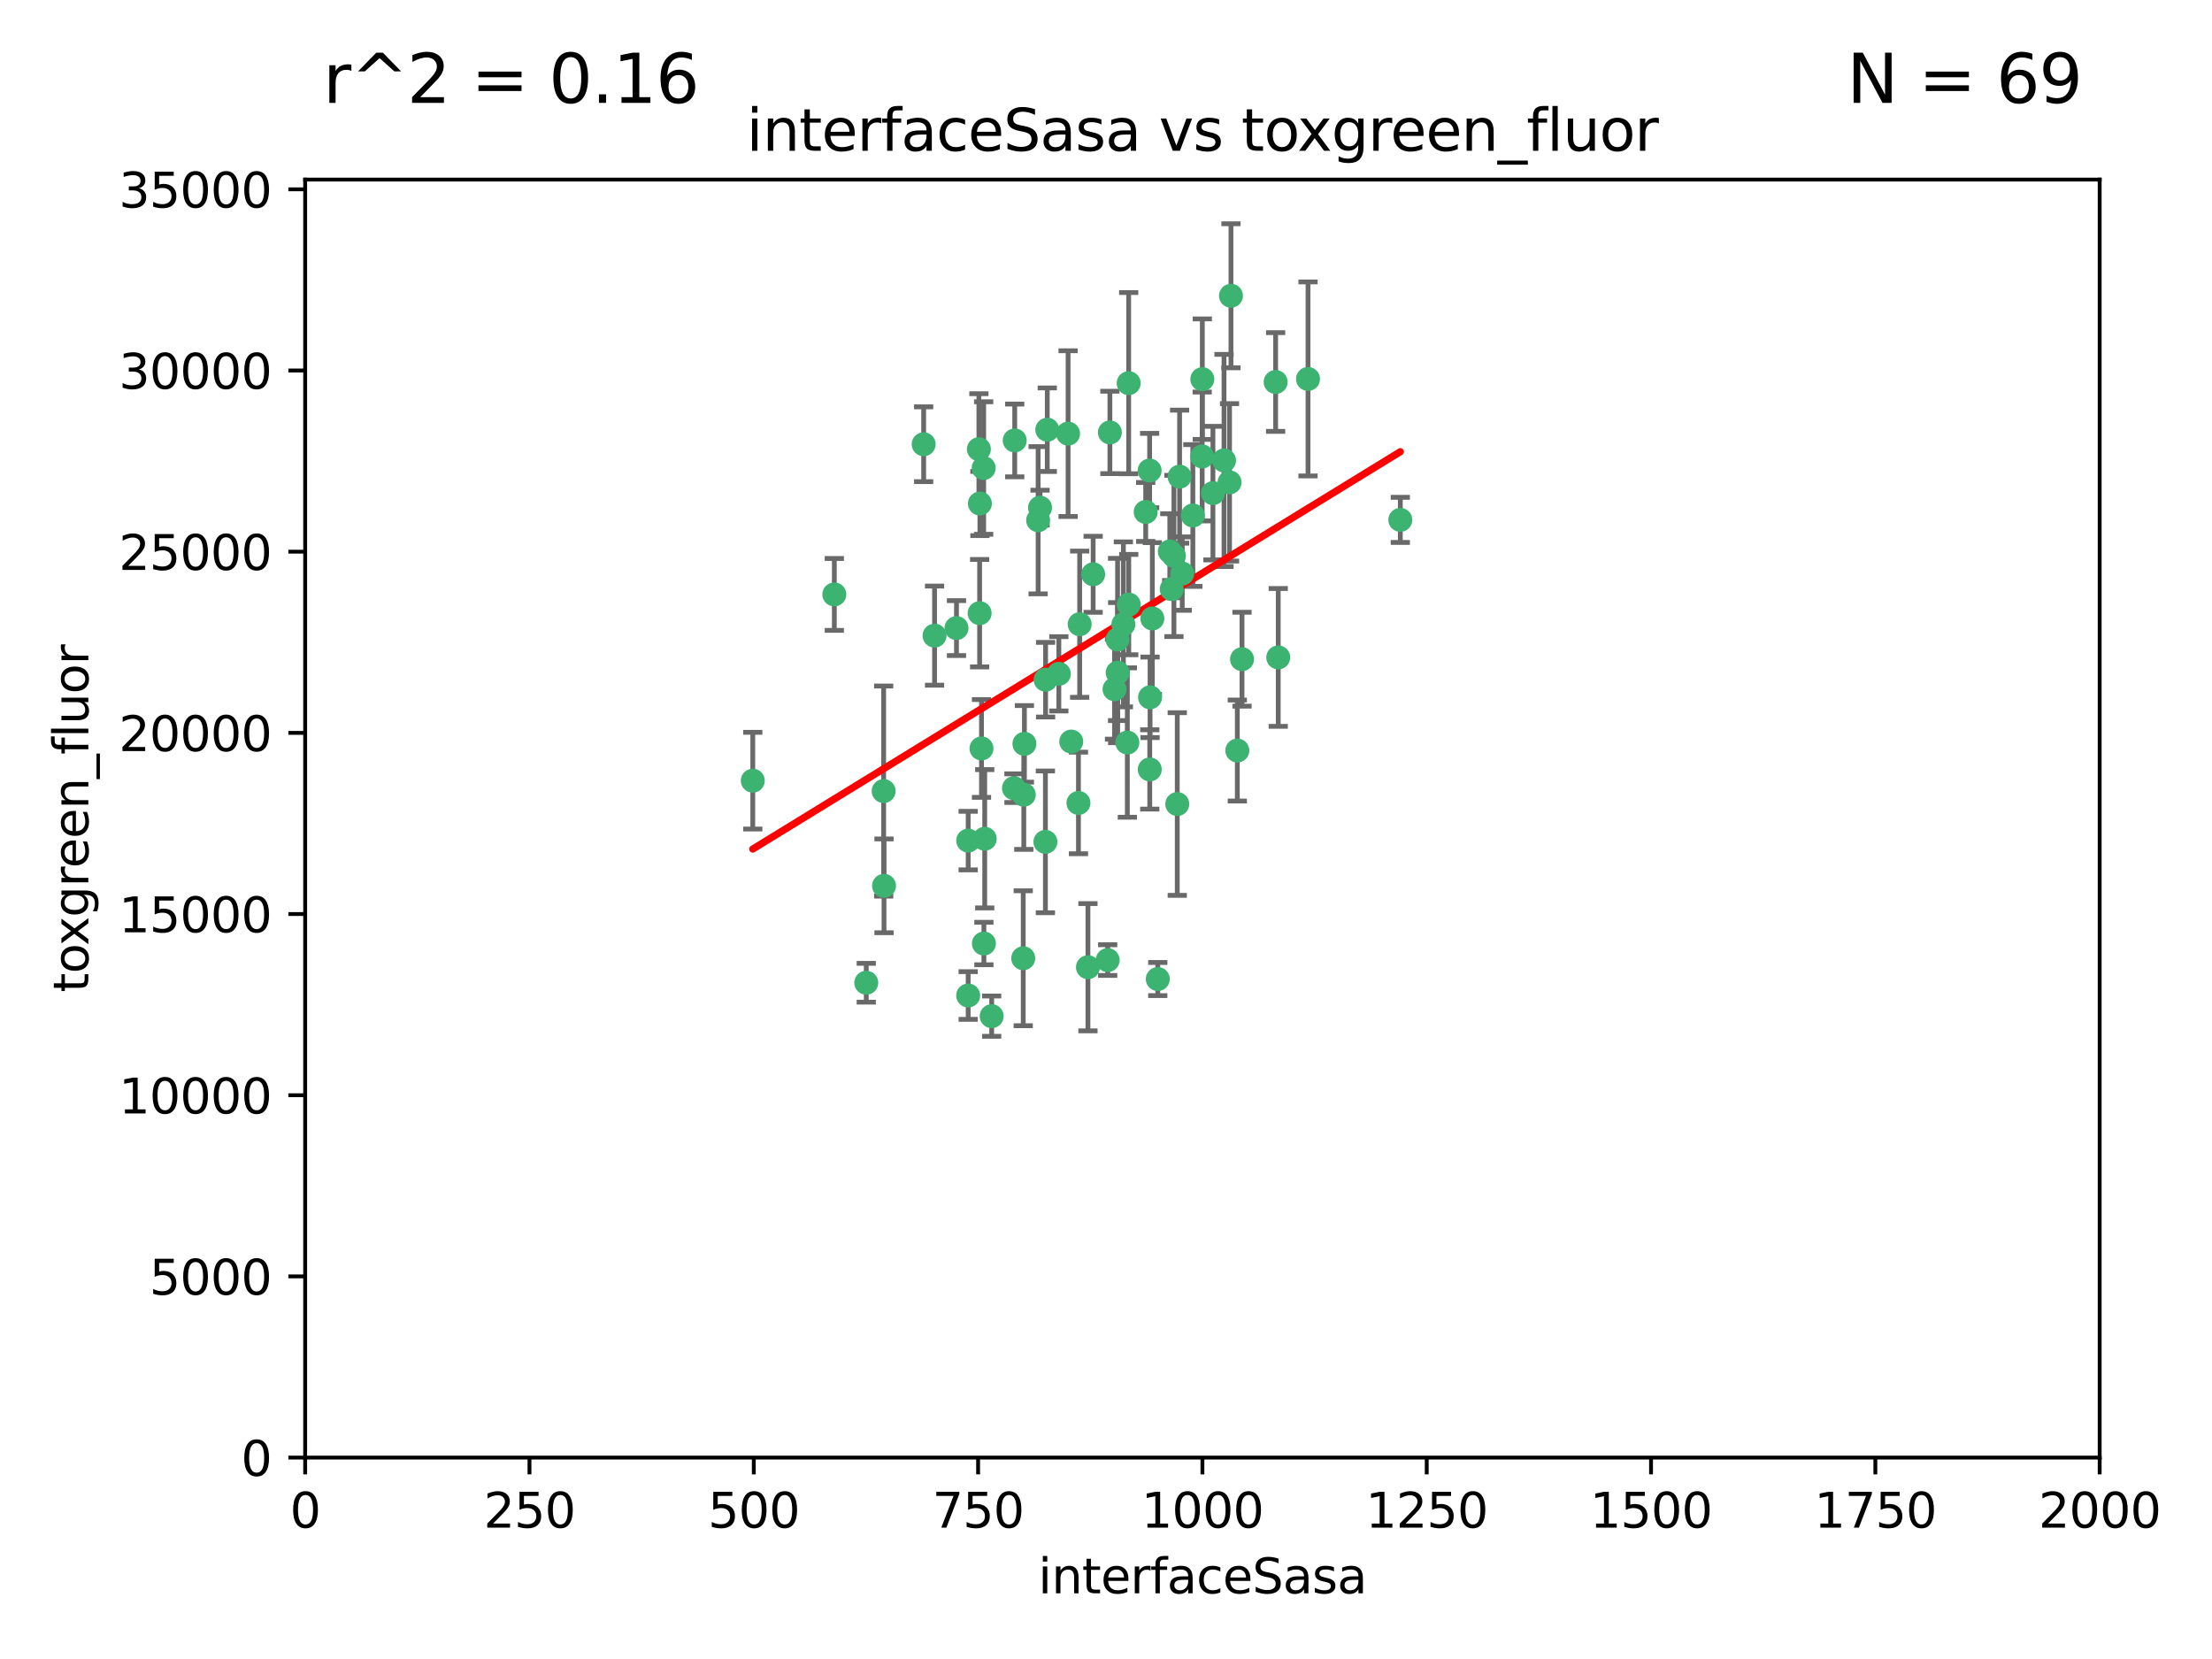 <?xml version="1.0" encoding="utf-8" standalone="no"?>
<!DOCTYPE svg PUBLIC "-//W3C//DTD SVG 1.1//EN"
  "http://www.w3.org/Graphics/SVG/1.1/DTD/svg11.dtd">
<svg xmlns:xlink="http://www.w3.org/1999/xlink" width="460.8pt" height="345.6pt" viewBox="0 0 460.8 345.6" xmlns="http://www.w3.org/2000/svg" version="1.1">
 <defs>
  <style type="text/css">*{stroke-linejoin: round; stroke-linecap: butt}</style>
 </defs>
 <g id="figure_1">
  <g id="patch_1">
   <path d="M 0 345.6 
L 460.8 345.6 
L 460.8 0 
L 0 0 
z
" style="fill: #ffffff"/>
  </g>
  <g id="axes_1">
   <g id="patch_2">
    <path d="M 63.571 303.64 
L 437.4 303.64 
L 437.4 37.411 
L 63.571 37.411 
z
" style="fill: #ffffff"/>
   </g>
   <g id="PathCollection_1">
    <defs>
     <path id="ma127e507e2" d="M 0 1.118 
C 0.297 1.118 0.581 1 0.791 0.791 
C 1 0.581 1.118 0.297 1.118 0 
C 1.118 -0.297 1 -0.581 0.791 -0.791 
C 0.581 -1 0.297 -1.118 0 -1.118 
C -0.297 -1.118 -0.581 -1 -0.791 -0.791 
C -1 -0.581 -1.118 -0.297 -1.118 0 
C -1.118 0.297 -1 0.581 -0.791 0.791 
C -0.581 1 -0.297 1.118 0 1.118 
z
" style="stroke: #3cb371"/>
    </defs>
    <g clip-path="url(#p6c7b830928)">
     <use xlink:href="#ma127e507e2" x="243.693" y="114.876" style="fill: #3cb371; stroke: #3cb371"/>
     <use xlink:href="#ma127e507e2" x="272.484" y="78.941" style="fill: #3cb371; stroke: #3cb371"/>
     <use xlink:href="#ma127e507e2" x="239.489" y="98.026" style="fill: #3cb371; stroke: #3cb371"/>
     <use xlink:href="#ma127e507e2" x="250.437" y="95.094" style="fill: #3cb371; stroke: #3cb371"/>
     <use xlink:href="#ma127e507e2" x="266.28" y="136.954" style="fill: #3cb371; stroke: #3cb371"/>
     <use xlink:href="#ma127e507e2" x="218.168" y="89.516" style="fill: #3cb371; stroke: #3cb371"/>
     <use xlink:href="#ma127e507e2" x="265.738" y="79.578" style="fill: #3cb371; stroke: #3cb371"/>
     <use xlink:href="#ma127e507e2" x="254.987" y="95.918" style="fill: #3cb371; stroke: #3cb371"/>
     <use xlink:href="#ma127e507e2" x="246.284" y="119.488" style="fill: #3cb371; stroke: #3cb371"/>
     <use xlink:href="#ma127e507e2" x="252.676" y="102.727" style="fill: #3cb371; stroke: #3cb371"/>
     <use xlink:href="#ma127e507e2" x="244.553" y="115.814" style="fill: #3cb371; stroke: #3cb371"/>
     <use xlink:href="#ma127e507e2" x="240.054" y="128.839" style="fill: #3cb371; stroke: #3cb371"/>
     <use xlink:href="#ma127e507e2" x="258.734" y="137.321" style="fill: #3cb371; stroke: #3cb371"/>
     <use xlink:href="#ma127e507e2" x="256.134" y="100.483" style="fill: #3cb371; stroke: #3cb371"/>
     <use xlink:href="#ma127e507e2" x="211.385" y="91.754" style="fill: #3cb371; stroke: #3cb371"/>
     <use xlink:href="#ma127e507e2" x="235.142" y="125.947" style="fill: #3cb371; stroke: #3cb371"/>
     <use xlink:href="#ma127e507e2" x="234.02" y="130.067" style="fill: #3cb371; stroke: #3cb371"/>
     <use xlink:href="#ma127e507e2" x="223.161" y="154.483" style="fill: #3cb371; stroke: #3cb371"/>
     <use xlink:href="#ma127e507e2" x="248.491" y="107.386" style="fill: #3cb371; stroke: #3cb371"/>
     <use xlink:href="#ma127e507e2" x="238.669" y="106.653" style="fill: #3cb371; stroke: #3cb371"/>
     <use xlink:href="#ma127e507e2" x="227.725" y="119.635" style="fill: #3cb371; stroke: #3cb371"/>
     <use xlink:href="#ma127e507e2" x="235.125" y="79.819" style="fill: #3cb371; stroke: #3cb371"/>
     <use xlink:href="#ma127e507e2" x="244.091" y="122.72" style="fill: #3cb371; stroke: #3cb371"/>
     <use xlink:href="#ma127e507e2" x="241.185" y="203.953" style="fill: #3cb371; stroke: #3cb371"/>
     <use xlink:href="#ma127e507e2" x="231.211" y="90.084" style="fill: #3cb371; stroke: #3cb371"/>
     <use xlink:href="#ma127e507e2" x="213.404" y="154.954" style="fill: #3cb371; stroke: #3cb371"/>
     <use xlink:href="#ma127e507e2" x="204.131" y="104.896" style="fill: #3cb371; stroke: #3cb371"/>
     <use xlink:href="#ma127e507e2" x="245.731" y="99.298" style="fill: #3cb371; stroke: #3cb371"/>
     <use xlink:href="#ma127e507e2" x="257.757" y="156.348" style="fill: #3cb371; stroke: #3cb371"/>
     <use xlink:href="#ma127e507e2" x="216.658" y="105.756" style="fill: #3cb371; stroke: #3cb371"/>
     <use xlink:href="#ma127e507e2" x="204.916" y="97.498" style="fill: #3cb371; stroke: #3cb371"/>
     <use xlink:href="#ma127e507e2" x="192.417" y="92.545" style="fill: #3cb371; stroke: #3cb371"/>
     <use xlink:href="#ma127e507e2" x="213.275" y="165.548" style="fill: #3cb371; stroke: #3cb371"/>
     <use xlink:href="#ma127e507e2" x="222.501" y="90.332" style="fill: #3cb371; stroke: #3cb371"/>
     <use xlink:href="#ma127e507e2" x="206.585" y="211.686" style="fill: #3cb371; stroke: #3cb371"/>
     <use xlink:href="#ma127e507e2" x="291.711" y="108.301" style="fill: #3cb371; stroke: #3cb371"/>
     <use xlink:href="#ma127e507e2" x="224.916" y="130.038" style="fill: #3cb371; stroke: #3cb371"/>
     <use xlink:href="#ma127e507e2" x="230.751" y="200.005" style="fill: #3cb371; stroke: #3cb371"/>
     <use xlink:href="#ma127e507e2" x="250.465" y="78.988" style="fill: #3cb371; stroke: #3cb371"/>
     <use xlink:href="#ma127e507e2" x="199.256" y="130.84" style="fill: #3cb371; stroke: #3cb371"/>
     <use xlink:href="#ma127e507e2" x="204.462" y="155.918" style="fill: #3cb371; stroke: #3cb371"/>
     <use xlink:href="#ma127e507e2" x="201.688" y="207.381" style="fill: #3cb371; stroke: #3cb371"/>
     <use xlink:href="#ma127e507e2" x="213.159" y="199.62" style="fill: #3cb371; stroke: #3cb371"/>
     <use xlink:href="#ma127e507e2" x="217.777" y="175.376" style="fill: #3cb371; stroke: #3cb371"/>
     <use xlink:href="#ma127e507e2" x="216.26" y="108.373" style="fill: #3cb371; stroke: #3cb371"/>
     <use xlink:href="#ma127e507e2" x="220.577" y="140.37" style="fill: #3cb371; stroke: #3cb371"/>
     <use xlink:href="#ma127e507e2" x="203.92" y="93.572" style="fill: #3cb371; stroke: #3cb371"/>
     <use xlink:href="#ma127e507e2" x="204.073" y="127.738" style="fill: #3cb371; stroke: #3cb371"/>
     <use xlink:href="#ma127e507e2" x="224.662" y="167.27" style="fill: #3cb371; stroke: #3cb371"/>
     <use xlink:href="#ma127e507e2" x="239.579" y="145.262" style="fill: #3cb371; stroke: #3cb371"/>
     <use xlink:href="#ma127e507e2" x="232.833" y="140.122" style="fill: #3cb371; stroke: #3cb371"/>
     <use xlink:href="#ma127e507e2" x="256.433" y="61.614" style="fill: #3cb371; stroke: #3cb371"/>
     <use xlink:href="#ma127e507e2" x="194.686" y="132.411" style="fill: #3cb371; stroke: #3cb371"/>
     <use xlink:href="#ma127e507e2" x="180.458" y="204.723" style="fill: #3cb371; stroke: #3cb371"/>
     <use xlink:href="#ma127e507e2" x="211.23" y="164.19" style="fill: #3cb371; stroke: #3cb371"/>
     <use xlink:href="#ma127e507e2" x="232.811" y="133.213" style="fill: #3cb371; stroke: #3cb371"/>
     <use xlink:href="#ma127e507e2" x="239.516" y="160.289" style="fill: #3cb371; stroke: #3cb371"/>
     <use xlink:href="#ma127e507e2" x="204.964" y="196.552" style="fill: #3cb371; stroke: #3cb371"/>
     <use xlink:href="#ma127e507e2" x="205.136" y="174.728" style="fill: #3cb371; stroke: #3cb371"/>
     <use xlink:href="#ma127e507e2" x="217.815" y="141.593" style="fill: #3cb371; stroke: #3cb371"/>
     <use xlink:href="#ma127e507e2" x="201.69" y="175.112" style="fill: #3cb371; stroke: #3cb371"/>
     <use xlink:href="#ma127e507e2" x="234.846" y="154.686" style="fill: #3cb371; stroke: #3cb371"/>
     <use xlink:href="#ma127e507e2" x="184.082" y="164.794" style="fill: #3cb371; stroke: #3cb371"/>
     <use xlink:href="#ma127e507e2" x="232.174" y="143.576" style="fill: #3cb371; stroke: #3cb371"/>
     <use xlink:href="#ma127e507e2" x="156.817" y="162.629" style="fill: #3cb371; stroke: #3cb371"/>
     <use xlink:href="#ma127e507e2" x="245.245" y="167.495" style="fill: #3cb371; stroke: #3cb371"/>
     <use xlink:href="#ma127e507e2" x="173.806" y="123.828" style="fill: #3cb371; stroke: #3cb371"/>
     <use xlink:href="#ma127e507e2" x="226.639" y="201.488" style="fill: #3cb371; stroke: #3cb371"/>
     <use xlink:href="#ma127e507e2" x="184.157" y="184.534" style="fill: #3cb371; stroke: #3cb371"/>
    </g>
   </g>
   <g id="matplotlib.axis_1">
    <g id="xtick_1">
     <g id="line2d_1">
      <defs>
       <path id="mf737fb82f6" d="M 0 0 
L 0 3.5 
" style="stroke: #000000; stroke-width: 0.8"/>
      </defs>
      <g>
       <use xlink:href="#mf737fb82f6" x="63.571" y="303.64" style="stroke: #000000; stroke-width: 0.8"/>
      </g>
     </g>
     <g id="text_1">
      <!-- 0 -->
      <g transform="translate(60.39 318.238)scale(0.1 -0.1)">
       <defs>
        <path id="DejaVuSans-30" d="M 2034 4250 
Q 1547 4250 1301 3770 
Q 1056 3291 1056 2328 
Q 1056 1369 1301 889 
Q 1547 409 2034 409 
Q 2525 409 2770 889 
Q 3016 1369 3016 2328 
Q 3016 3291 2770 3770 
Q 2525 4250 2034 4250 
z
M 2034 4750 
Q 2819 4750 3233 4129 
Q 3647 3509 3647 2328 
Q 3647 1150 3233 529 
Q 2819 -91 2034 -91 
Q 1250 -91 836 529 
Q 422 1150 422 2328 
Q 422 3509 836 4129 
Q 1250 4750 2034 4750 
z
" transform="scale(0.016)"/>
       </defs>
       <use xlink:href="#DejaVuSans-30"/>
      </g>
     </g>
    </g>
    <g id="xtick_2">
     <g id="line2d_2">
      <g>
       <use xlink:href="#mf737fb82f6" x="110.3" y="303.64" style="stroke: #000000; stroke-width: 0.8"/>
      </g>
     </g>
     <g id="text_2">
      <!-- 250 -->
      <g transform="translate(100.756 318.238)scale(0.1 -0.1)">
       <defs>
        <path id="DejaVuSans-32" d="M 1228 531 
L 3431 531 
L 3431 0 
L 469 0 
L 469 531 
Q 828 903 1448 1529 
Q 2069 2156 2228 2338 
Q 2531 2678 2651 2914 
Q 2772 3150 2772 3378 
Q 2772 3750 2511 3984 
Q 2250 4219 1831 4219 
Q 1534 4219 1204 4116 
Q 875 4013 500 3803 
L 500 4441 
Q 881 4594 1212 4672 
Q 1544 4750 1819 4750 
Q 2544 4750 2975 4387 
Q 3406 4025 3406 3419 
Q 3406 3131 3298 2873 
Q 3191 2616 2906 2266 
Q 2828 2175 2409 1742 
Q 1991 1309 1228 531 
z
" transform="scale(0.016)"/>
        <path id="DejaVuSans-35" d="M 691 4666 
L 3169 4666 
L 3169 4134 
L 1269 4134 
L 1269 2991 
Q 1406 3038 1543 3061 
Q 1681 3084 1819 3084 
Q 2600 3084 3056 2656 
Q 3513 2228 3513 1497 
Q 3513 744 3044 326 
Q 2575 -91 1722 -91 
Q 1428 -91 1123 -41 
Q 819 9 494 109 
L 494 744 
Q 775 591 1075 516 
Q 1375 441 1709 441 
Q 2250 441 2565 725 
Q 2881 1009 2881 1497 
Q 2881 1984 2565 2268 
Q 2250 2553 1709 2553 
Q 1456 2553 1204 2497 
Q 953 2441 691 2322 
L 691 4666 
z
" transform="scale(0.016)"/>
       </defs>
       <use xlink:href="#DejaVuSans-32"/>
       <use xlink:href="#DejaVuSans-35" x="63.623"/>
       <use xlink:href="#DejaVuSans-30" x="127.246"/>
      </g>
     </g>
    </g>
    <g id="xtick_3">
     <g id="line2d_3">
      <g>
       <use xlink:href="#mf737fb82f6" x="157.028" y="303.64" style="stroke: #000000; stroke-width: 0.8"/>
      </g>
     </g>
     <g id="text_3">
      <!-- 500 -->
      <g transform="translate(147.485 318.238)scale(0.1 -0.1)">
       <use xlink:href="#DejaVuSans-35"/>
       <use xlink:href="#DejaVuSans-30" x="63.623"/>
       <use xlink:href="#DejaVuSans-30" x="127.246"/>
      </g>
     </g>
    </g>
    <g id="xtick_4">
     <g id="line2d_4">
      <g>
       <use xlink:href="#mf737fb82f6" x="203.757" y="303.64" style="stroke: #000000; stroke-width: 0.8"/>
      </g>
     </g>
     <g id="text_4">
      <!-- 750 -->
      <g transform="translate(194.213 318.238)scale(0.1 -0.1)">
       <defs>
        <path id="DejaVuSans-37" d="M 525 4666 
L 3525 4666 
L 3525 4397 
L 1831 0 
L 1172 0 
L 2766 4134 
L 525 4134 
L 525 4666 
z
" transform="scale(0.016)"/>
       </defs>
       <use xlink:href="#DejaVuSans-37"/>
       <use xlink:href="#DejaVuSans-35" x="63.623"/>
       <use xlink:href="#DejaVuSans-30" x="127.246"/>
      </g>
     </g>
    </g>
    <g id="xtick_5">
     <g id="line2d_5">
      <g>
       <use xlink:href="#mf737fb82f6" x="250.486" y="303.64" style="stroke: #000000; stroke-width: 0.8"/>
      </g>
     </g>
     <g id="text_5">
      <!-- 1000 -->
      <g transform="translate(237.761 318.238)scale(0.1 -0.1)">
       <defs>
        <path id="DejaVuSans-31" d="M 794 531 
L 1825 531 
L 1825 4091 
L 703 3866 
L 703 4441 
L 1819 4666 
L 2450 4666 
L 2450 531 
L 3481 531 
L 3481 0 
L 794 0 
L 794 531 
z
" transform="scale(0.016)"/>
       </defs>
       <use xlink:href="#DejaVuSans-31"/>
       <use xlink:href="#DejaVuSans-30" x="63.623"/>
       <use xlink:href="#DejaVuSans-30" x="127.246"/>
       <use xlink:href="#DejaVuSans-30" x="190.869"/>
      </g>
     </g>
    </g>
    <g id="xtick_6">
     <g id="line2d_6">
      <g>
       <use xlink:href="#mf737fb82f6" x="297.214" y="303.64" style="stroke: #000000; stroke-width: 0.8"/>
      </g>
     </g>
     <g id="text_6">
      <!-- 1250 -->
      <g transform="translate(284.489 318.238)scale(0.1 -0.1)">
       <use xlink:href="#DejaVuSans-31"/>
       <use xlink:href="#DejaVuSans-32" x="63.623"/>
       <use xlink:href="#DejaVuSans-35" x="127.246"/>
       <use xlink:href="#DejaVuSans-30" x="190.869"/>
      </g>
     </g>
    </g>
    <g id="xtick_7">
     <g id="line2d_7">
      <g>
       <use xlink:href="#mf737fb82f6" x="343.943" y="303.64" style="stroke: #000000; stroke-width: 0.8"/>
      </g>
     </g>
     <g id="text_7">
      <!-- 1500 -->
      <g transform="translate(331.218 318.238)scale(0.1 -0.1)">
       <use xlink:href="#DejaVuSans-31"/>
       <use xlink:href="#DejaVuSans-35" x="63.623"/>
       <use xlink:href="#DejaVuSans-30" x="127.246"/>
       <use xlink:href="#DejaVuSans-30" x="190.869"/>
      </g>
     </g>
    </g>
    <g id="xtick_8">
     <g id="line2d_8">
      <g>
       <use xlink:href="#mf737fb82f6" x="390.671" y="303.64" style="stroke: #000000; stroke-width: 0.8"/>
      </g>
     </g>
     <g id="text_8">
      <!-- 1750 -->
      <g transform="translate(377.946 318.238)scale(0.1 -0.1)">
       <use xlink:href="#DejaVuSans-31"/>
       <use xlink:href="#DejaVuSans-37" x="63.623"/>
       <use xlink:href="#DejaVuSans-35" x="127.246"/>
       <use xlink:href="#DejaVuSans-30" x="190.869"/>
      </g>
     </g>
    </g>
    <g id="xtick_9">
     <g id="line2d_9">
      <g>
       <use xlink:href="#mf737fb82f6" x="437.4" y="303.64" style="stroke: #000000; stroke-width: 0.8"/>
      </g>
     </g>
     <g id="text_9">
      <!-- 2000 -->
      <g transform="translate(424.675 318.238)scale(0.1 -0.1)">
       <use xlink:href="#DejaVuSans-32"/>
       <use xlink:href="#DejaVuSans-30" x="63.623"/>
       <use xlink:href="#DejaVuSans-30" x="127.246"/>
       <use xlink:href="#DejaVuSans-30" x="190.869"/>
      </g>
     </g>
    </g>
    <g id="text_10">
     <!-- interfaceSasa -->
     <g transform="translate(216.279 331.917)scale(0.1 -0.1)">
      <defs>
       <path id="DejaVuSans-69" d="M 603 3500 
L 1178 3500 
L 1178 0 
L 603 0 
L 603 3500 
z
M 603 4863 
L 1178 4863 
L 1178 4134 
L 603 4134 
L 603 4863 
z
" transform="scale(0.016)"/>
       <path id="DejaVuSans-6e" d="M 3513 2113 
L 3513 0 
L 2938 0 
L 2938 2094 
Q 2938 2591 2744 2837 
Q 2550 3084 2163 3084 
Q 1697 3084 1428 2787 
Q 1159 2491 1159 1978 
L 1159 0 
L 581 0 
L 581 3500 
L 1159 3500 
L 1159 2956 
Q 1366 3272 1645 3428 
Q 1925 3584 2291 3584 
Q 2894 3584 3203 3211 
Q 3513 2838 3513 2113 
z
" transform="scale(0.016)"/>
       <path id="DejaVuSans-74" d="M 1172 4494 
L 1172 3500 
L 2356 3500 
L 2356 3053 
L 1172 3053 
L 1172 1153 
Q 1172 725 1289 603 
Q 1406 481 1766 481 
L 2356 481 
L 2356 0 
L 1766 0 
Q 1100 0 847 248 
Q 594 497 594 1153 
L 594 3053 
L 172 3053 
L 172 3500 
L 594 3500 
L 594 4494 
L 1172 4494 
z
" transform="scale(0.016)"/>
       <path id="DejaVuSans-65" d="M 3597 1894 
L 3597 1613 
L 953 1613 
Q 991 1019 1311 708 
Q 1631 397 2203 397 
Q 2534 397 2845 478 
Q 3156 559 3463 722 
L 3463 178 
Q 3153 47 2828 -22 
Q 2503 -91 2169 -91 
Q 1331 -91 842 396 
Q 353 884 353 1716 
Q 353 2575 817 3079 
Q 1281 3584 2069 3584 
Q 2775 3584 3186 3129 
Q 3597 2675 3597 1894 
z
M 3022 2063 
Q 3016 2534 2758 2815 
Q 2500 3097 2075 3097 
Q 1594 3097 1305 2825 
Q 1016 2553 972 2059 
L 3022 2063 
z
" transform="scale(0.016)"/>
       <path id="DejaVuSans-72" d="M 2631 2963 
Q 2534 3019 2420 3045 
Q 2306 3072 2169 3072 
Q 1681 3072 1420 2755 
Q 1159 2438 1159 1844 
L 1159 0 
L 581 0 
L 581 3500 
L 1159 3500 
L 1159 2956 
Q 1341 3275 1631 3429 
Q 1922 3584 2338 3584 
Q 2397 3584 2469 3576 
Q 2541 3569 2628 3553 
L 2631 2963 
z
" transform="scale(0.016)"/>
       <path id="DejaVuSans-66" d="M 2375 4863 
L 2375 4384 
L 1825 4384 
Q 1516 4384 1395 4259 
Q 1275 4134 1275 3809 
L 1275 3500 
L 2222 3500 
L 2222 3053 
L 1275 3053 
L 1275 0 
L 697 0 
L 697 3053 
L 147 3053 
L 147 3500 
L 697 3500 
L 697 3744 
Q 697 4328 969 4595 
Q 1241 4863 1831 4863 
L 2375 4863 
z
" transform="scale(0.016)"/>
       <path id="DejaVuSans-61" d="M 2194 1759 
Q 1497 1759 1228 1600 
Q 959 1441 959 1056 
Q 959 750 1161 570 
Q 1363 391 1709 391 
Q 2188 391 2477 730 
Q 2766 1069 2766 1631 
L 2766 1759 
L 2194 1759 
z
M 3341 1997 
L 3341 0 
L 2766 0 
L 2766 531 
Q 2569 213 2275 61 
Q 1981 -91 1556 -91 
Q 1019 -91 701 211 
Q 384 513 384 1019 
Q 384 1609 779 1909 
Q 1175 2209 1959 2209 
L 2766 2209 
L 2766 2266 
Q 2766 2663 2505 2880 
Q 2244 3097 1772 3097 
Q 1472 3097 1187 3025 
Q 903 2953 641 2809 
L 641 3341 
Q 956 3463 1253 3523 
Q 1550 3584 1831 3584 
Q 2591 3584 2966 3190 
Q 3341 2797 3341 1997 
z
" transform="scale(0.016)"/>
       <path id="DejaVuSans-63" d="M 3122 3366 
L 3122 2828 
Q 2878 2963 2633 3030 
Q 2388 3097 2138 3097 
Q 1578 3097 1268 2742 
Q 959 2388 959 1747 
Q 959 1106 1268 751 
Q 1578 397 2138 397 
Q 2388 397 2633 464 
Q 2878 531 3122 666 
L 3122 134 
Q 2881 22 2623 -34 
Q 2366 -91 2075 -91 
Q 1284 -91 818 406 
Q 353 903 353 1747 
Q 353 2603 823 3093 
Q 1294 3584 2113 3584 
Q 2378 3584 2631 3529 
Q 2884 3475 3122 3366 
z
" transform="scale(0.016)"/>
       <path id="DejaVuSans-53" d="M 3425 4513 
L 3425 3897 
Q 3066 4069 2747 4153 
Q 2428 4238 2131 4238 
Q 1616 4238 1336 4038 
Q 1056 3838 1056 3469 
Q 1056 3159 1242 3001 
Q 1428 2844 1947 2747 
L 2328 2669 
Q 3034 2534 3370 2195 
Q 3706 1856 3706 1288 
Q 3706 609 3251 259 
Q 2797 -91 1919 -91 
Q 1588 -91 1214 -16 
Q 841 59 441 206 
L 441 856 
Q 825 641 1194 531 
Q 1563 422 1919 422 
Q 2459 422 2753 634 
Q 3047 847 3047 1241 
Q 3047 1584 2836 1778 
Q 2625 1972 2144 2069 
L 1759 2144 
Q 1053 2284 737 2584 
Q 422 2884 422 3419 
Q 422 4038 858 4394 
Q 1294 4750 2059 4750 
Q 2388 4750 2728 4690 
Q 3069 4631 3425 4513 
z
" transform="scale(0.016)"/>
       <path id="DejaVuSans-73" d="M 2834 3397 
L 2834 2853 
Q 2591 2978 2328 3040 
Q 2066 3103 1784 3103 
Q 1356 3103 1142 2972 
Q 928 2841 928 2578 
Q 928 2378 1081 2264 
Q 1234 2150 1697 2047 
L 1894 2003 
Q 2506 1872 2764 1633 
Q 3022 1394 3022 966 
Q 3022 478 2636 193 
Q 2250 -91 1575 -91 
Q 1294 -91 989 -36 
Q 684 19 347 128 
L 347 722 
Q 666 556 975 473 
Q 1284 391 1588 391 
Q 1994 391 2212 530 
Q 2431 669 2431 922 
Q 2431 1156 2273 1281 
Q 2116 1406 1581 1522 
L 1381 1569 
Q 847 1681 609 1914 
Q 372 2147 372 2553 
Q 372 3047 722 3315 
Q 1072 3584 1716 3584 
Q 2034 3584 2315 3537 
Q 2597 3491 2834 3397 
z
" transform="scale(0.016)"/>
      </defs>
      <use xlink:href="#DejaVuSans-69"/>
      <use xlink:href="#DejaVuSans-6e" x="27.783"/>
      <use xlink:href="#DejaVuSans-74" x="91.162"/>
      <use xlink:href="#DejaVuSans-65" x="130.371"/>
      <use xlink:href="#DejaVuSans-72" x="191.895"/>
      <use xlink:href="#DejaVuSans-66" x="233.008"/>
      <use xlink:href="#DejaVuSans-61" x="268.213"/>
      <use xlink:href="#DejaVuSans-63" x="329.492"/>
      <use xlink:href="#DejaVuSans-65" x="384.473"/>
      <use xlink:href="#DejaVuSans-53" x="445.996"/>
      <use xlink:href="#DejaVuSans-61" x="509.473"/>
      <use xlink:href="#DejaVuSans-73" x="570.752"/>
      <use xlink:href="#DejaVuSans-61" x="622.852"/>
     </g>
    </g>
   </g>
   <g id="matplotlib.axis_2">
    <g id="ytick_1">
     <g id="line2d_10">
      <defs>
       <path id="mfe92c0923b" d="M 0 0 
L -3.5 0 
" style="stroke: #000000; stroke-width: 0.8"/>
      </defs>
      <g>
       <use xlink:href="#mfe92c0923b" x="63.571" y="303.64" style="stroke: #000000; stroke-width: 0.8"/>
      </g>
     </g>
     <g id="text_11">
      <!-- 0 -->
      <g transform="translate(50.209 307.439)scale(0.1 -0.1)">
       <use xlink:href="#DejaVuSans-30"/>
      </g>
     </g>
    </g>
    <g id="ytick_2">
     <g id="line2d_11">
      <g>
       <use xlink:href="#mfe92c0923b" x="63.571" y="265.897" style="stroke: #000000; stroke-width: 0.8"/>
      </g>
     </g>
     <g id="text_12">
      <!-- 5000 -->
      <g transform="translate(31.121 269.696)scale(0.1 -0.1)">
       <use xlink:href="#DejaVuSans-35"/>
       <use xlink:href="#DejaVuSans-30" x="63.623"/>
       <use xlink:href="#DejaVuSans-30" x="127.246"/>
       <use xlink:href="#DejaVuSans-30" x="190.869"/>
      </g>
     </g>
    </g>
    <g id="ytick_3">
     <g id="line2d_12">
      <g>
       <use xlink:href="#mfe92c0923b" x="63.571" y="228.154" style="stroke: #000000; stroke-width: 0.8"/>
      </g>
     </g>
     <g id="text_13">
      <!-- 10000 -->
      <g transform="translate(24.759 231.953)scale(0.1 -0.1)">
       <use xlink:href="#DejaVuSans-31"/>
       <use xlink:href="#DejaVuSans-30" x="63.623"/>
       <use xlink:href="#DejaVuSans-30" x="127.246"/>
       <use xlink:href="#DejaVuSans-30" x="190.869"/>
       <use xlink:href="#DejaVuSans-30" x="254.492"/>
      </g>
     </g>
    </g>
    <g id="ytick_4">
     <g id="line2d_13">
      <g>
       <use xlink:href="#mfe92c0923b" x="63.571" y="190.411" style="stroke: #000000; stroke-width: 0.8"/>
      </g>
     </g>
     <g id="text_14">
      <!-- 15000 -->
      <g transform="translate(24.759 194.21)scale(0.1 -0.1)">
       <use xlink:href="#DejaVuSans-31"/>
       <use xlink:href="#DejaVuSans-35" x="63.623"/>
       <use xlink:href="#DejaVuSans-30" x="127.246"/>
       <use xlink:href="#DejaVuSans-30" x="190.869"/>
       <use xlink:href="#DejaVuSans-30" x="254.492"/>
      </g>
     </g>
    </g>
    <g id="ytick_5">
     <g id="line2d_14">
      <g>
       <use xlink:href="#mfe92c0923b" x="63.571" y="152.668" style="stroke: #000000; stroke-width: 0.8"/>
      </g>
     </g>
     <g id="text_15">
      <!-- 20000 -->
      <g transform="translate(24.759 156.467)scale(0.1 -0.1)">
       <use xlink:href="#DejaVuSans-32"/>
       <use xlink:href="#DejaVuSans-30" x="63.623"/>
       <use xlink:href="#DejaVuSans-30" x="127.246"/>
       <use xlink:href="#DejaVuSans-30" x="190.869"/>
       <use xlink:href="#DejaVuSans-30" x="254.492"/>
      </g>
     </g>
    </g>
    <g id="ytick_6">
     <g id="line2d_15">
      <g>
       <use xlink:href="#mfe92c0923b" x="63.571" y="114.925" style="stroke: #000000; stroke-width: 0.8"/>
      </g>
     </g>
     <g id="text_16">
      <!-- 25000 -->
      <g transform="translate(24.759 118.724)scale(0.1 -0.1)">
       <use xlink:href="#DejaVuSans-32"/>
       <use xlink:href="#DejaVuSans-35" x="63.623"/>
       <use xlink:href="#DejaVuSans-30" x="127.246"/>
       <use xlink:href="#DejaVuSans-30" x="190.869"/>
       <use xlink:href="#DejaVuSans-30" x="254.492"/>
      </g>
     </g>
    </g>
    <g id="ytick_7">
     <g id="line2d_16">
      <g>
       <use xlink:href="#mfe92c0923b" x="63.571" y="77.181" style="stroke: #000000; stroke-width: 0.8"/>
      </g>
     </g>
     <g id="text_17">
      <!-- 30000 -->
      <g transform="translate(24.759 80.981)scale(0.1 -0.1)">
       <defs>
        <path id="DejaVuSans-33" d="M 2597 2516 
Q 3050 2419 3304 2112 
Q 3559 1806 3559 1356 
Q 3559 666 3084 287 
Q 2609 -91 1734 -91 
Q 1441 -91 1130 -33 
Q 819 25 488 141 
L 488 750 
Q 750 597 1062 519 
Q 1375 441 1716 441 
Q 2309 441 2620 675 
Q 2931 909 2931 1356 
Q 2931 1769 2642 2001 
Q 2353 2234 1838 2234 
L 1294 2234 
L 1294 2753 
L 1863 2753 
Q 2328 2753 2575 2939 
Q 2822 3125 2822 3475 
Q 2822 3834 2567 4026 
Q 2313 4219 1838 4219 
Q 1578 4219 1281 4162 
Q 984 4106 628 3988 
L 628 4550 
Q 988 4650 1302 4700 
Q 1616 4750 1894 4750 
Q 2613 4750 3031 4423 
Q 3450 4097 3450 3541 
Q 3450 3153 3228 2886 
Q 3006 2619 2597 2516 
z
" transform="scale(0.016)"/>
       </defs>
       <use xlink:href="#DejaVuSans-33"/>
       <use xlink:href="#DejaVuSans-30" x="63.623"/>
       <use xlink:href="#DejaVuSans-30" x="127.246"/>
       <use xlink:href="#DejaVuSans-30" x="190.869"/>
       <use xlink:href="#DejaVuSans-30" x="254.492"/>
      </g>
     </g>
    </g>
    <g id="ytick_8">
     <g id="line2d_17">
      <g>
       <use xlink:href="#mfe92c0923b" x="63.571" y="39.438" style="stroke: #000000; stroke-width: 0.8"/>
      </g>
     </g>
     <g id="text_18">
      <!-- 35000 -->
      <g transform="translate(24.759 43.238)scale(0.1 -0.1)">
       <use xlink:href="#DejaVuSans-33"/>
       <use xlink:href="#DejaVuSans-35" x="63.623"/>
       <use xlink:href="#DejaVuSans-30" x="127.246"/>
       <use xlink:href="#DejaVuSans-30" x="190.869"/>
       <use xlink:href="#DejaVuSans-30" x="254.492"/>
      </g>
     </g>
    </g>
    <g id="text_19">
     <!-- toxgreen_fluor -->
     <g transform="translate(18.401 206.72)rotate(-90)scale(0.1 -0.1)">
      <defs>
       <path id="DejaVuSans-6f" d="M 1959 3097 
Q 1497 3097 1228 2736 
Q 959 2375 959 1747 
Q 959 1119 1226 758 
Q 1494 397 1959 397 
Q 2419 397 2687 759 
Q 2956 1122 2956 1747 
Q 2956 2369 2687 2733 
Q 2419 3097 1959 3097 
z
M 1959 3584 
Q 2709 3584 3137 3096 
Q 3566 2609 3566 1747 
Q 3566 888 3137 398 
Q 2709 -91 1959 -91 
Q 1206 -91 779 398 
Q 353 888 353 1747 
Q 353 2609 779 3096 
Q 1206 3584 1959 3584 
z
" transform="scale(0.016)"/>
       <path id="DejaVuSans-78" d="M 3513 3500 
L 2247 1797 
L 3578 0 
L 2900 0 
L 1881 1375 
L 863 0 
L 184 0 
L 1544 1831 
L 300 3500 
L 978 3500 
L 1906 2253 
L 2834 3500 
L 3513 3500 
z
" transform="scale(0.016)"/>
       <path id="DejaVuSans-67" d="M 2906 1791 
Q 2906 2416 2648 2759 
Q 2391 3103 1925 3103 
Q 1463 3103 1205 2759 
Q 947 2416 947 1791 
Q 947 1169 1205 825 
Q 1463 481 1925 481 
Q 2391 481 2648 825 
Q 2906 1169 2906 1791 
z
M 3481 434 
Q 3481 -459 3084 -895 
Q 2688 -1331 1869 -1331 
Q 1566 -1331 1297 -1286 
Q 1028 -1241 775 -1147 
L 775 -588 
Q 1028 -725 1275 -790 
Q 1522 -856 1778 -856 
Q 2344 -856 2625 -561 
Q 2906 -266 2906 331 
L 2906 616 
Q 2728 306 2450 153 
Q 2172 0 1784 0 
Q 1141 0 747 490 
Q 353 981 353 1791 
Q 353 2603 747 3093 
Q 1141 3584 1784 3584 
Q 2172 3584 2450 3431 
Q 2728 3278 2906 2969 
L 2906 3500 
L 3481 3500 
L 3481 434 
z
" transform="scale(0.016)"/>
       <path id="DejaVuSans-5f" d="M 3263 -1063 
L 3263 -1509 
L -63 -1509 
L -63 -1063 
L 3263 -1063 
z
" transform="scale(0.016)"/>
       <path id="DejaVuSans-6c" d="M 603 4863 
L 1178 4863 
L 1178 0 
L 603 0 
L 603 4863 
z
" transform="scale(0.016)"/>
       <path id="DejaVuSans-75" d="M 544 1381 
L 544 3500 
L 1119 3500 
L 1119 1403 
Q 1119 906 1312 657 
Q 1506 409 1894 409 
Q 2359 409 2629 706 
Q 2900 1003 2900 1516 
L 2900 3500 
L 3475 3500 
L 3475 0 
L 2900 0 
L 2900 538 
Q 2691 219 2414 64 
Q 2138 -91 1772 -91 
Q 1169 -91 856 284 
Q 544 659 544 1381 
z
M 1991 3584 
L 1991 3584 
z
" transform="scale(0.016)"/>
      </defs>
      <use xlink:href="#DejaVuSans-74"/>
      <use xlink:href="#DejaVuSans-6f" x="39.209"/>
      <use xlink:href="#DejaVuSans-78" x="97.266"/>
      <use xlink:href="#DejaVuSans-67" x="156.445"/>
      <use xlink:href="#DejaVuSans-72" x="219.922"/>
      <use xlink:href="#DejaVuSans-65" x="258.785"/>
      <use xlink:href="#DejaVuSans-65" x="320.309"/>
      <use xlink:href="#DejaVuSans-6e" x="381.832"/>
      <use xlink:href="#DejaVuSans-5f" x="445.211"/>
      <use xlink:href="#DejaVuSans-66" x="495.211"/>
      <use xlink:href="#DejaVuSans-6c" x="530.416"/>
      <use xlink:href="#DejaVuSans-75" x="558.199"/>
      <use xlink:href="#DejaVuSans-6f" x="621.578"/>
      <use xlink:href="#DejaVuSans-72" x="682.76"/>
     </g>
    </g>
   </g>
   <g id="LineCollection_1">
    <path d="M 243.693 122.737 
L 243.693 107.014 
" clip-path="url(#p6c7b830928)" style="fill: none; stroke: #696969"/>
    <path d="M 272.484 99.149 
L 272.484 58.733 
" clip-path="url(#p6c7b830928)" style="fill: none; stroke: #696969"/>
    <path d="M 239.489 105.772 
L 239.489 90.281 
" clip-path="url(#p6c7b830928)" style="fill: none; stroke: #696969"/>
    <path d="M 250.437 108.514 
L 250.437 81.675 
" clip-path="url(#p6c7b830928)" style="fill: none; stroke: #696969"/>
    <path d="M 266.28 151.309 
L 266.28 122.599 
" clip-path="url(#p6c7b830928)" style="fill: none; stroke: #696969"/>
    <path d="M 218.168 98.217 
L 218.168 80.815 
" clip-path="url(#p6c7b830928)" style="fill: none; stroke: #696969"/>
    <path d="M 265.738 89.863 
L 265.738 69.294 
" clip-path="url(#p6c7b830928)" style="fill: none; stroke: #696969"/>
    <path d="M 254.987 118.013 
L 254.987 73.824 
" clip-path="url(#p6c7b830928)" style="fill: none; stroke: #696969"/>
    <path d="M 246.284 127.133 
L 246.284 111.844 
" clip-path="url(#p6c7b830928)" style="fill: none; stroke: #696969"/>
    <path d="M 252.676 116.638 
L 252.676 88.815 
" clip-path="url(#p6c7b830928)" style="fill: none; stroke: #696969"/>
    <path d="M 244.553 132.604 
L 244.553 99.024 
" clip-path="url(#p6c7b830928)" style="fill: none; stroke: #696969"/>
    <path d="M 240.054 144.637 
L 240.054 113.041 
" clip-path="url(#p6c7b830928)" style="fill: none; stroke: #696969"/>
    <path d="M 258.734 147.102 
L 258.734 127.541 
" clip-path="url(#p6c7b830928)" style="fill: none; stroke: #696969"/>
    <path d="M 256.134 116.878 
L 256.134 84.088 
" clip-path="url(#p6c7b830928)" style="fill: none; stroke: #696969"/>
    <path d="M 211.385 99.334 
L 211.385 84.174 
" clip-path="url(#p6c7b830928)" style="fill: none; stroke: #696969"/>
    <path d="M 235.142 136.397 
L 235.142 115.497 
" clip-path="url(#p6c7b830928)" style="fill: none; stroke: #696969"/>
    <path d="M 234.02 147.25 
L 234.02 112.885 
" clip-path="url(#p6c7b830928)" style="fill: none; stroke: #696969"/>
    <path d="M 223.161 155.048 
L 223.161 153.918 
" clip-path="url(#p6c7b830928)" style="fill: none; stroke: #696969"/>
    <path d="M 248.491 122.155 
L 248.491 92.617 
" clip-path="url(#p6c7b830928)" style="fill: none; stroke: #696969"/>
    <path d="M 238.669 112.792 
L 238.669 100.514 
" clip-path="url(#p6c7b830928)" style="fill: none; stroke: #696969"/>
    <path d="M 227.725 127.554 
L 227.725 111.717 
" clip-path="url(#p6c7b830928)" style="fill: none; stroke: #696969"/>
    <path d="M 235.125 98.693 
L 235.125 60.945 
" clip-path="url(#p6c7b830928)" style="fill: none; stroke: #696969"/>
    <path d="M 244.091 124.514 
L 244.091 120.926 
" clip-path="url(#p6c7b830928)" style="fill: none; stroke: #696969"/>
    <path d="M 241.185 207.405 
L 241.185 200.501 
" clip-path="url(#p6c7b830928)" style="fill: none; stroke: #696969"/>
    <path d="M 231.211 98.668 
L 231.211 81.501 
" clip-path="url(#p6c7b830928)" style="fill: none; stroke: #696969"/>
    <path d="M 213.404 162.929 
L 213.404 146.979 
" clip-path="url(#p6c7b830928)" style="fill: none; stroke: #696969"/>
    <path d="M 204.131 111.578 
L 204.131 98.214 
" clip-path="url(#p6c7b830928)" style="fill: none; stroke: #696969"/>
    <path d="M 245.731 113.157 
L 245.731 85.439 
" clip-path="url(#p6c7b830928)" style="fill: none; stroke: #696969"/>
    <path d="M 257.757 166.868 
L 257.757 145.829 
" clip-path="url(#p6c7b830928)" style="fill: none; stroke: #696969"/>
    <path d="M 216.658 109.392 
L 216.658 102.12 
" clip-path="url(#p6c7b830928)" style="fill: none; stroke: #696969"/>
    <path d="M 204.916 111.302 
L 204.916 83.693 
" clip-path="url(#p6c7b830928)" style="fill: none; stroke: #696969"/>
    <path d="M 192.417 100.341 
L 192.417 84.749 
" clip-path="url(#p6c7b830928)" style="fill: none; stroke: #696969"/>
    <path d="M 213.275 176.939 
L 213.275 154.157 
" clip-path="url(#p6c7b830928)" style="fill: none; stroke: #696969"/>
    <path d="M 222.501 107.592 
L 222.501 73.071 
" clip-path="url(#p6c7b830928)" style="fill: none; stroke: #696969"/>
    <path d="M 206.585 215.883 
L 206.585 207.488 
" clip-path="url(#p6c7b830928)" style="fill: none; stroke: #696969"/>
    <path d="M 291.711 113.001 
L 291.711 103.601 
" clip-path="url(#p6c7b830928)" style="fill: none; stroke: #696969"/>
    <path d="M 224.916 145.27 
L 224.916 114.805 
" clip-path="url(#p6c7b830928)" style="fill: none; stroke: #696969"/>
    <path d="M 230.751 203.204 
L 230.751 196.806 
" clip-path="url(#p6c7b830928)" style="fill: none; stroke: #696969"/>
    <path d="M 250.465 91.541 
L 250.465 66.434 
" clip-path="url(#p6c7b830928)" style="fill: none; stroke: #696969"/>
    <path d="M 199.256 136.561 
L 199.256 125.12 
" clip-path="url(#p6c7b830928)" style="fill: none; stroke: #696969"/>
    <path d="M 204.462 166.104 
L 204.462 145.732 
" clip-path="url(#p6c7b830928)" style="fill: none; stroke: #696969"/>
    <path d="M 201.688 212.35 
L 201.688 202.411 
" clip-path="url(#p6c7b830928)" style="fill: none; stroke: #696969"/>
    <path d="M 213.159 213.675 
L 213.159 185.565 
" clip-path="url(#p6c7b830928)" style="fill: none; stroke: #696969"/>
    <path d="M 217.777 190.142 
L 217.777 160.609 
" clip-path="url(#p6c7b830928)" style="fill: none; stroke: #696969"/>
    <path d="M 216.26 123.707 
L 216.26 93.039 
" clip-path="url(#p6c7b830928)" style="fill: none; stroke: #696969"/>
    <path d="M 220.577 148.106 
L 220.577 132.634 
" clip-path="url(#p6c7b830928)" style="fill: none; stroke: #696969"/>
    <path d="M 203.92 105.129 
L 203.92 82.016 
" clip-path="url(#p6c7b830928)" style="fill: none; stroke: #696969"/>
    <path d="M 204.073 138.926 
L 204.073 116.549 
" clip-path="url(#p6c7b830928)" style="fill: none; stroke: #696969"/>
    <path d="M 224.662 177.849 
L 224.662 156.691 
" clip-path="url(#p6c7b830928)" style="fill: none; stroke: #696969"/>
    <path d="M 239.579 153.647 
L 239.579 136.877 
" clip-path="url(#p6c7b830928)" style="fill: none; stroke: #696969"/>
    <path d="M 232.833 154.719 
L 232.833 125.526 
" clip-path="url(#p6c7b830928)" style="fill: none; stroke: #696969"/>
    <path d="M 256.433 76.614 
L 256.433 46.614 
" clip-path="url(#p6c7b830928)" style="fill: none; stroke: #696969"/>
    <path d="M 194.686 142.738 
L 194.686 122.084 
" clip-path="url(#p6c7b830928)" style="fill: none; stroke: #696969"/>
    <path d="M 180.458 208.763 
L 180.458 200.682 
" clip-path="url(#p6c7b830928)" style="fill: none; stroke: #696969"/>
    <path d="M 211.23 167.175 
L 211.23 161.206 
" clip-path="url(#p6c7b830928)" style="fill: none; stroke: #696969"/>
    <path d="M 232.811 150.11 
L 232.811 116.316 
" clip-path="url(#p6c7b830928)" style="fill: none; stroke: #696969"/>
    <path d="M 239.516 168.551 
L 239.516 152.026 
" clip-path="url(#p6c7b830928)" style="fill: none; stroke: #696969"/>
    <path d="M 204.964 200.974 
L 204.964 192.13 
" clip-path="url(#p6c7b830928)" style="fill: none; stroke: #696969"/>
    <path d="M 205.136 189.135 
L 205.136 160.322 
" clip-path="url(#p6c7b830928)" style="fill: none; stroke: #696969"/>
    <path d="M 217.815 149.363 
L 217.815 133.823 
" clip-path="url(#p6c7b830928)" style="fill: none; stroke: #696969"/>
    <path d="M 201.69 181.212 
L 201.69 169.013 
" clip-path="url(#p6c7b830928)" style="fill: none; stroke: #696969"/>
    <path d="M 234.846 170.247 
L 234.846 139.125 
" clip-path="url(#p6c7b830928)" style="fill: none; stroke: #696969"/>
    <path d="M 184.082 186.68 
L 184.082 142.908 
" clip-path="url(#p6c7b830928)" style="fill: none; stroke: #696969"/>
    <path d="M 232.174 153.98 
L 232.174 133.171 
" clip-path="url(#p6c7b830928)" style="fill: none; stroke: #696969"/>
    <path d="M 156.817 172.703 
L 156.817 152.555 
" clip-path="url(#p6c7b830928)" style="fill: none; stroke: #696969"/>
    <path d="M 245.245 186.519 
L 245.245 148.47 
" clip-path="url(#p6c7b830928)" style="fill: none; stroke: #696969"/>
    <path d="M 173.806 131.314 
L 173.806 116.343 
" clip-path="url(#p6c7b830928)" style="fill: none; stroke: #696969"/>
    <path d="M 226.639 214.744 
L 226.639 188.233 
" clip-path="url(#p6c7b830928)" style="fill: none; stroke: #696969"/>
    <path d="M 184.157 194.3 
L 184.157 174.769 
" clip-path="url(#p6c7b830928)" style="fill: none; stroke: #696969"/>
   </g>
   <g id="line2d_18">
    <defs>
     <path id="m712ee13dd1" d="M 2 0 
L -2 -0 
" style="stroke: #696969"/>
    </defs>
    <g clip-path="url(#p6c7b830928)">
     <use xlink:href="#m712ee13dd1" x="243.693" y="122.737" style="fill: #696969; stroke: #696969"/>
     <use xlink:href="#m712ee13dd1" x="272.484" y="99.149" style="fill: #696969; stroke: #696969"/>
     <use xlink:href="#m712ee13dd1" x="239.489" y="105.772" style="fill: #696969; stroke: #696969"/>
     <use xlink:href="#m712ee13dd1" x="250.437" y="108.514" style="fill: #696969; stroke: #696969"/>
     <use xlink:href="#m712ee13dd1" x="266.28" y="151.309" style="fill: #696969; stroke: #696969"/>
     <use xlink:href="#m712ee13dd1" x="218.168" y="98.217" style="fill: #696969; stroke: #696969"/>
     <use xlink:href="#m712ee13dd1" x="265.738" y="89.863" style="fill: #696969; stroke: #696969"/>
     <use xlink:href="#m712ee13dd1" x="254.987" y="118.013" style="fill: #696969; stroke: #696969"/>
     <use xlink:href="#m712ee13dd1" x="246.284" y="127.133" style="fill: #696969; stroke: #696969"/>
     <use xlink:href="#m712ee13dd1" x="252.676" y="116.638" style="fill: #696969; stroke: #696969"/>
     <use xlink:href="#m712ee13dd1" x="244.553" y="132.604" style="fill: #696969; stroke: #696969"/>
     <use xlink:href="#m712ee13dd1" x="240.054" y="144.637" style="fill: #696969; stroke: #696969"/>
     <use xlink:href="#m712ee13dd1" x="258.734" y="147.102" style="fill: #696969; stroke: #696969"/>
     <use xlink:href="#m712ee13dd1" x="256.134" y="116.878" style="fill: #696969; stroke: #696969"/>
     <use xlink:href="#m712ee13dd1" x="211.385" y="99.334" style="fill: #696969; stroke: #696969"/>
     <use xlink:href="#m712ee13dd1" x="235.142" y="136.397" style="fill: #696969; stroke: #696969"/>
     <use xlink:href="#m712ee13dd1" x="234.02" y="147.25" style="fill: #696969; stroke: #696969"/>
     <use xlink:href="#m712ee13dd1" x="223.161" y="155.048" style="fill: #696969; stroke: #696969"/>
     <use xlink:href="#m712ee13dd1" x="248.491" y="122.155" style="fill: #696969; stroke: #696969"/>
     <use xlink:href="#m712ee13dd1" x="238.669" y="112.792" style="fill: #696969; stroke: #696969"/>
     <use xlink:href="#m712ee13dd1" x="227.725" y="127.554" style="fill: #696969; stroke: #696969"/>
     <use xlink:href="#m712ee13dd1" x="235.125" y="98.693" style="fill: #696969; stroke: #696969"/>
     <use xlink:href="#m712ee13dd1" x="244.091" y="124.514" style="fill: #696969; stroke: #696969"/>
     <use xlink:href="#m712ee13dd1" x="241.185" y="207.405" style="fill: #696969; stroke: #696969"/>
     <use xlink:href="#m712ee13dd1" x="231.211" y="98.668" style="fill: #696969; stroke: #696969"/>
     <use xlink:href="#m712ee13dd1" x="213.404" y="162.929" style="fill: #696969; stroke: #696969"/>
     <use xlink:href="#m712ee13dd1" x="204.131" y="111.578" style="fill: #696969; stroke: #696969"/>
     <use xlink:href="#m712ee13dd1" x="245.731" y="113.157" style="fill: #696969; stroke: #696969"/>
     <use xlink:href="#m712ee13dd1" x="257.757" y="166.868" style="fill: #696969; stroke: #696969"/>
     <use xlink:href="#m712ee13dd1" x="216.658" y="109.392" style="fill: #696969; stroke: #696969"/>
     <use xlink:href="#m712ee13dd1" x="204.916" y="111.302" style="fill: #696969; stroke: #696969"/>
     <use xlink:href="#m712ee13dd1" x="192.417" y="100.341" style="fill: #696969; stroke: #696969"/>
     <use xlink:href="#m712ee13dd1" x="213.275" y="176.939" style="fill: #696969; stroke: #696969"/>
     <use xlink:href="#m712ee13dd1" x="222.501" y="107.592" style="fill: #696969; stroke: #696969"/>
     <use xlink:href="#m712ee13dd1" x="206.585" y="215.883" style="fill: #696969; stroke: #696969"/>
     <use xlink:href="#m712ee13dd1" x="291.711" y="113.001" style="fill: #696969; stroke: #696969"/>
     <use xlink:href="#m712ee13dd1" x="224.916" y="145.27" style="fill: #696969; stroke: #696969"/>
     <use xlink:href="#m712ee13dd1" x="230.751" y="203.204" style="fill: #696969; stroke: #696969"/>
     <use xlink:href="#m712ee13dd1" x="250.465" y="91.541" style="fill: #696969; stroke: #696969"/>
     <use xlink:href="#m712ee13dd1" x="199.256" y="136.561" style="fill: #696969; stroke: #696969"/>
     <use xlink:href="#m712ee13dd1" x="204.462" y="166.104" style="fill: #696969; stroke: #696969"/>
     <use xlink:href="#m712ee13dd1" x="201.688" y="212.35" style="fill: #696969; stroke: #696969"/>
     <use xlink:href="#m712ee13dd1" x="213.159" y="213.675" style="fill: #696969; stroke: #696969"/>
     <use xlink:href="#m712ee13dd1" x="217.777" y="190.142" style="fill: #696969; stroke: #696969"/>
     <use xlink:href="#m712ee13dd1" x="216.26" y="123.707" style="fill: #696969; stroke: #696969"/>
     <use xlink:href="#m712ee13dd1" x="220.577" y="148.106" style="fill: #696969; stroke: #696969"/>
     <use xlink:href="#m712ee13dd1" x="203.92" y="105.129" style="fill: #696969; stroke: #696969"/>
     <use xlink:href="#m712ee13dd1" x="204.073" y="138.926" style="fill: #696969; stroke: #696969"/>
     <use xlink:href="#m712ee13dd1" x="224.662" y="177.849" style="fill: #696969; stroke: #696969"/>
     <use xlink:href="#m712ee13dd1" x="239.579" y="153.647" style="fill: #696969; stroke: #696969"/>
     <use xlink:href="#m712ee13dd1" x="232.833" y="154.719" style="fill: #696969; stroke: #696969"/>
     <use xlink:href="#m712ee13dd1" x="256.433" y="76.614" style="fill: #696969; stroke: #696969"/>
     <use xlink:href="#m712ee13dd1" x="194.686" y="142.738" style="fill: #696969; stroke: #696969"/>
     <use xlink:href="#m712ee13dd1" x="180.458" y="208.763" style="fill: #696969; stroke: #696969"/>
     <use xlink:href="#m712ee13dd1" x="211.23" y="167.175" style="fill: #696969; stroke: #696969"/>
     <use xlink:href="#m712ee13dd1" x="232.811" y="150.11" style="fill: #696969; stroke: #696969"/>
     <use xlink:href="#m712ee13dd1" x="239.516" y="168.551" style="fill: #696969; stroke: #696969"/>
     <use xlink:href="#m712ee13dd1" x="204.964" y="200.974" style="fill: #696969; stroke: #696969"/>
     <use xlink:href="#m712ee13dd1" x="205.136" y="189.135" style="fill: #696969; stroke: #696969"/>
     <use xlink:href="#m712ee13dd1" x="217.815" y="149.363" style="fill: #696969; stroke: #696969"/>
     <use xlink:href="#m712ee13dd1" x="201.69" y="181.212" style="fill: #696969; stroke: #696969"/>
     <use xlink:href="#m712ee13dd1" x="234.846" y="170.247" style="fill: #696969; stroke: #696969"/>
     <use xlink:href="#m712ee13dd1" x="184.082" y="186.68" style="fill: #696969; stroke: #696969"/>
     <use xlink:href="#m712ee13dd1" x="232.174" y="153.98" style="fill: #696969; stroke: #696969"/>
     <use xlink:href="#m712ee13dd1" x="156.817" y="172.703" style="fill: #696969; stroke: #696969"/>
     <use xlink:href="#m712ee13dd1" x="245.245" y="186.519" style="fill: #696969; stroke: #696969"/>
     <use xlink:href="#m712ee13dd1" x="173.806" y="131.314" style="fill: #696969; stroke: #696969"/>
     <use xlink:href="#m712ee13dd1" x="226.639" y="214.744" style="fill: #696969; stroke: #696969"/>
     <use xlink:href="#m712ee13dd1" x="184.157" y="194.3" style="fill: #696969; stroke: #696969"/>
    </g>
   </g>
   <g id="line2d_19">
    <g clip-path="url(#p6c7b830928)">
     <use xlink:href="#m712ee13dd1" x="243.693" y="107.014" style="fill: #696969; stroke: #696969"/>
     <use xlink:href="#m712ee13dd1" x="272.484" y="58.733" style="fill: #696969; stroke: #696969"/>
     <use xlink:href="#m712ee13dd1" x="239.489" y="90.281" style="fill: #696969; stroke: #696969"/>
     <use xlink:href="#m712ee13dd1" x="250.437" y="81.675" style="fill: #696969; stroke: #696969"/>
     <use xlink:href="#m712ee13dd1" x="266.28" y="122.599" style="fill: #696969; stroke: #696969"/>
     <use xlink:href="#m712ee13dd1" x="218.168" y="80.815" style="fill: #696969; stroke: #696969"/>
     <use xlink:href="#m712ee13dd1" x="265.738" y="69.294" style="fill: #696969; stroke: #696969"/>
     <use xlink:href="#m712ee13dd1" x="254.987" y="73.824" style="fill: #696969; stroke: #696969"/>
     <use xlink:href="#m712ee13dd1" x="246.284" y="111.844" style="fill: #696969; stroke: #696969"/>
     <use xlink:href="#m712ee13dd1" x="252.676" y="88.815" style="fill: #696969; stroke: #696969"/>
     <use xlink:href="#m712ee13dd1" x="244.553" y="99.024" style="fill: #696969; stroke: #696969"/>
     <use xlink:href="#m712ee13dd1" x="240.054" y="113.041" style="fill: #696969; stroke: #696969"/>
     <use xlink:href="#m712ee13dd1" x="258.734" y="127.541" style="fill: #696969; stroke: #696969"/>
     <use xlink:href="#m712ee13dd1" x="256.134" y="84.088" style="fill: #696969; stroke: #696969"/>
     <use xlink:href="#m712ee13dd1" x="211.385" y="84.174" style="fill: #696969; stroke: #696969"/>
     <use xlink:href="#m712ee13dd1" x="235.142" y="115.497" style="fill: #696969; stroke: #696969"/>
     <use xlink:href="#m712ee13dd1" x="234.02" y="112.885" style="fill: #696969; stroke: #696969"/>
     <use xlink:href="#m712ee13dd1" x="223.161" y="153.918" style="fill: #696969; stroke: #696969"/>
     <use xlink:href="#m712ee13dd1" x="248.491" y="92.617" style="fill: #696969; stroke: #696969"/>
     <use xlink:href="#m712ee13dd1" x="238.669" y="100.514" style="fill: #696969; stroke: #696969"/>
     <use xlink:href="#m712ee13dd1" x="227.725" y="111.717" style="fill: #696969; stroke: #696969"/>
     <use xlink:href="#m712ee13dd1" x="235.125" y="60.945" style="fill: #696969; stroke: #696969"/>
     <use xlink:href="#m712ee13dd1" x="244.091" y="120.926" style="fill: #696969; stroke: #696969"/>
     <use xlink:href="#m712ee13dd1" x="241.185" y="200.501" style="fill: #696969; stroke: #696969"/>
     <use xlink:href="#m712ee13dd1" x="231.211" y="81.501" style="fill: #696969; stroke: #696969"/>
     <use xlink:href="#m712ee13dd1" x="213.404" y="146.979" style="fill: #696969; stroke: #696969"/>
     <use xlink:href="#m712ee13dd1" x="204.131" y="98.214" style="fill: #696969; stroke: #696969"/>
     <use xlink:href="#m712ee13dd1" x="245.731" y="85.439" style="fill: #696969; stroke: #696969"/>
     <use xlink:href="#m712ee13dd1" x="257.757" y="145.829" style="fill: #696969; stroke: #696969"/>
     <use xlink:href="#m712ee13dd1" x="216.658" y="102.12" style="fill: #696969; stroke: #696969"/>
     <use xlink:href="#m712ee13dd1" x="204.916" y="83.693" style="fill: #696969; stroke: #696969"/>
     <use xlink:href="#m712ee13dd1" x="192.417" y="84.749" style="fill: #696969; stroke: #696969"/>
     <use xlink:href="#m712ee13dd1" x="213.275" y="154.157" style="fill: #696969; stroke: #696969"/>
     <use xlink:href="#m712ee13dd1" x="222.501" y="73.071" style="fill: #696969; stroke: #696969"/>
     <use xlink:href="#m712ee13dd1" x="206.585" y="207.488" style="fill: #696969; stroke: #696969"/>
     <use xlink:href="#m712ee13dd1" x="291.711" y="103.601" style="fill: #696969; stroke: #696969"/>
     <use xlink:href="#m712ee13dd1" x="224.916" y="114.805" style="fill: #696969; stroke: #696969"/>
     <use xlink:href="#m712ee13dd1" x="230.751" y="196.806" style="fill: #696969; stroke: #696969"/>
     <use xlink:href="#m712ee13dd1" x="250.465" y="66.434" style="fill: #696969; stroke: #696969"/>
     <use xlink:href="#m712ee13dd1" x="199.256" y="125.12" style="fill: #696969; stroke: #696969"/>
     <use xlink:href="#m712ee13dd1" x="204.462" y="145.732" style="fill: #696969; stroke: #696969"/>
     <use xlink:href="#m712ee13dd1" x="201.688" y="202.411" style="fill: #696969; stroke: #696969"/>
     <use xlink:href="#m712ee13dd1" x="213.159" y="185.565" style="fill: #696969; stroke: #696969"/>
     <use xlink:href="#m712ee13dd1" x="217.777" y="160.609" style="fill: #696969; stroke: #696969"/>
     <use xlink:href="#m712ee13dd1" x="216.26" y="93.039" style="fill: #696969; stroke: #696969"/>
     <use xlink:href="#m712ee13dd1" x="220.577" y="132.634" style="fill: #696969; stroke: #696969"/>
     <use xlink:href="#m712ee13dd1" x="203.92" y="82.016" style="fill: #696969; stroke: #696969"/>
     <use xlink:href="#m712ee13dd1" x="204.073" y="116.549" style="fill: #696969; stroke: #696969"/>
     <use xlink:href="#m712ee13dd1" x="224.662" y="156.691" style="fill: #696969; stroke: #696969"/>
     <use xlink:href="#m712ee13dd1" x="239.579" y="136.877" style="fill: #696969; stroke: #696969"/>
     <use xlink:href="#m712ee13dd1" x="232.833" y="125.526" style="fill: #696969; stroke: #696969"/>
     <use xlink:href="#m712ee13dd1" x="256.433" y="46.614" style="fill: #696969; stroke: #696969"/>
     <use xlink:href="#m712ee13dd1" x="194.686" y="122.084" style="fill: #696969; stroke: #696969"/>
     <use xlink:href="#m712ee13dd1" x="180.458" y="200.682" style="fill: #696969; stroke: #696969"/>
     <use xlink:href="#m712ee13dd1" x="211.23" y="161.206" style="fill: #696969; stroke: #696969"/>
     <use xlink:href="#m712ee13dd1" x="232.811" y="116.316" style="fill: #696969; stroke: #696969"/>
     <use xlink:href="#m712ee13dd1" x="239.516" y="152.026" style="fill: #696969; stroke: #696969"/>
     <use xlink:href="#m712ee13dd1" x="204.964" y="192.13" style="fill: #696969; stroke: #696969"/>
     <use xlink:href="#m712ee13dd1" x="205.136" y="160.322" style="fill: #696969; stroke: #696969"/>
     <use xlink:href="#m712ee13dd1" x="217.815" y="133.823" style="fill: #696969; stroke: #696969"/>
     <use xlink:href="#m712ee13dd1" x="201.69" y="169.013" style="fill: #696969; stroke: #696969"/>
     <use xlink:href="#m712ee13dd1" x="234.846" y="139.125" style="fill: #696969; stroke: #696969"/>
     <use xlink:href="#m712ee13dd1" x="184.082" y="142.908" style="fill: #696969; stroke: #696969"/>
     <use xlink:href="#m712ee13dd1" x="232.174" y="133.171" style="fill: #696969; stroke: #696969"/>
     <use xlink:href="#m712ee13dd1" x="156.817" y="152.555" style="fill: #696969; stroke: #696969"/>
     <use xlink:href="#m712ee13dd1" x="245.245" y="148.47" style="fill: #696969; stroke: #696969"/>
     <use xlink:href="#m712ee13dd1" x="173.806" y="116.343" style="fill: #696969; stroke: #696969"/>
     <use xlink:href="#m712ee13dd1" x="226.639" y="188.233" style="fill: #696969; stroke: #696969"/>
     <use xlink:href="#m712ee13dd1" x="184.157" y="174.769" style="fill: #696969; stroke: #696969"/>
    </g>
   </g>
   <g id="line2d_20">
    <path d="M 243.693 123.564 
L 272.484 105.898 
L 239.489 126.143 
L 250.437 119.426 
L 266.28 109.705 
L 218.168 139.226 
L 265.738 110.038 
L 254.987 116.634 
L 246.284 121.974 
L 252.676 118.052 
L 244.553 123.036 
L 240.054 125.797 
L 258.734 114.335 
L 256.134 115.93 
L 211.385 143.388 
L 235.142 128.811 
L 234.02 129.499 
L 223.161 136.162 
L 248.491 120.62 
L 238.669 126.647 
L 227.725 133.362 
L 235.125 128.821 
L 244.091 123.32 
L 241.185 125.103 
L 231.211 131.223 
L 213.404 142.149 
L 204.131 147.839 
L 245.731 122.314 
L 257.757 114.935 
L 216.658 140.152 
L 204.916 147.357 
L 192.417 155.026 
L 213.275 142.228 
L 222.501 136.567 
L 206.585 146.333 
L 291.711 94.1 
L 224.916 135.086 
L 230.751 131.505 
L 250.465 119.409 
L 199.256 150.83 
L 204.462 147.636 
L 201.688 149.338 
L 213.159 142.299 
L 217.777 139.465 
L 216.26 140.397 
L 220.577 137.747 
L 203.92 147.968 
L 204.073 147.874 
L 224.662 135.241 
L 239.579 126.088 
L 232.833 130.227 
L 256.433 115.747 
L 194.686 153.634 
L 180.458 162.364 
L 211.23 143.483 
L 232.811 130.241 
L 239.516 126.127 
L 204.964 147.327 
L 205.136 147.222 
L 217.815 139.443 
L 201.69 149.337 
L 234.846 128.992 
L 184.082 160.14 
L 232.174 130.632 
L 156.817 176.87 
L 245.245 122.612 
L 173.806 166.446 
L 226.639 134.028 
L 184.157 160.095 
" clip-path="url(#p6c7b830928)" style="fill: none; stroke: #ff0000; stroke-width: 1.5; stroke-linecap: square"/>
   </g>
   <g id="line2d_21">
    <defs>
     <path id="ma732783284" d="M 0 2 
C 0.53 2 1.039 1.789 1.414 1.414 
C 1.789 1.039 2 0.53 2 0 
C 2 -0.53 1.789 -1.039 1.414 -1.414 
C 1.039 -1.789 0.53 -2 0 -2 
C -0.53 -2 -1.039 -1.789 -1.414 -1.414 
C -1.789 -1.039 -2 -0.53 -2 0 
C -2 0.53 -1.789 1.039 -1.414 1.414 
C -1.039 1.789 -0.53 2 0 2 
z
" style="stroke: #3cb371"/>
    </defs>
    <g clip-path="url(#p6c7b830928)">
     <use xlink:href="#ma732783284" x="243.693" y="114.876" style="fill: #3cb371; stroke: #3cb371"/>
     <use xlink:href="#ma732783284" x="272.484" y="78.941" style="fill: #3cb371; stroke: #3cb371"/>
     <use xlink:href="#ma732783284" x="239.489" y="98.026" style="fill: #3cb371; stroke: #3cb371"/>
     <use xlink:href="#ma732783284" x="250.437" y="95.094" style="fill: #3cb371; stroke: #3cb371"/>
     <use xlink:href="#ma732783284" x="266.28" y="136.954" style="fill: #3cb371; stroke: #3cb371"/>
     <use xlink:href="#ma732783284" x="218.168" y="89.516" style="fill: #3cb371; stroke: #3cb371"/>
     <use xlink:href="#ma732783284" x="265.738" y="79.578" style="fill: #3cb371; stroke: #3cb371"/>
     <use xlink:href="#ma732783284" x="254.987" y="95.918" style="fill: #3cb371; stroke: #3cb371"/>
     <use xlink:href="#ma732783284" x="246.284" y="119.488" style="fill: #3cb371; stroke: #3cb371"/>
     <use xlink:href="#ma732783284" x="252.676" y="102.727" style="fill: #3cb371; stroke: #3cb371"/>
     <use xlink:href="#ma732783284" x="244.553" y="115.814" style="fill: #3cb371; stroke: #3cb371"/>
     <use xlink:href="#ma732783284" x="240.054" y="128.839" style="fill: #3cb371; stroke: #3cb371"/>
     <use xlink:href="#ma732783284" x="258.734" y="137.321" style="fill: #3cb371; stroke: #3cb371"/>
     <use xlink:href="#ma732783284" x="256.134" y="100.483" style="fill: #3cb371; stroke: #3cb371"/>
     <use xlink:href="#ma732783284" x="211.385" y="91.754" style="fill: #3cb371; stroke: #3cb371"/>
     <use xlink:href="#ma732783284" x="235.142" y="125.947" style="fill: #3cb371; stroke: #3cb371"/>
     <use xlink:href="#ma732783284" x="234.02" y="130.067" style="fill: #3cb371; stroke: #3cb371"/>
     <use xlink:href="#ma732783284" x="223.161" y="154.483" style="fill: #3cb371; stroke: #3cb371"/>
     <use xlink:href="#ma732783284" x="248.491" y="107.386" style="fill: #3cb371; stroke: #3cb371"/>
     <use xlink:href="#ma732783284" x="238.669" y="106.653" style="fill: #3cb371; stroke: #3cb371"/>
     <use xlink:href="#ma732783284" x="227.725" y="119.635" style="fill: #3cb371; stroke: #3cb371"/>
     <use xlink:href="#ma732783284" x="235.125" y="79.819" style="fill: #3cb371; stroke: #3cb371"/>
     <use xlink:href="#ma732783284" x="244.091" y="122.72" style="fill: #3cb371; stroke: #3cb371"/>
     <use xlink:href="#ma732783284" x="241.185" y="203.953" style="fill: #3cb371; stroke: #3cb371"/>
     <use xlink:href="#ma732783284" x="231.211" y="90.084" style="fill: #3cb371; stroke: #3cb371"/>
     <use xlink:href="#ma732783284" x="213.404" y="154.954" style="fill: #3cb371; stroke: #3cb371"/>
     <use xlink:href="#ma732783284" x="204.131" y="104.896" style="fill: #3cb371; stroke: #3cb371"/>
     <use xlink:href="#ma732783284" x="245.731" y="99.298" style="fill: #3cb371; stroke: #3cb371"/>
     <use xlink:href="#ma732783284" x="257.757" y="156.348" style="fill: #3cb371; stroke: #3cb371"/>
     <use xlink:href="#ma732783284" x="216.658" y="105.756" style="fill: #3cb371; stroke: #3cb371"/>
     <use xlink:href="#ma732783284" x="204.916" y="97.498" style="fill: #3cb371; stroke: #3cb371"/>
     <use xlink:href="#ma732783284" x="192.417" y="92.545" style="fill: #3cb371; stroke: #3cb371"/>
     <use xlink:href="#ma732783284" x="213.275" y="165.548" style="fill: #3cb371; stroke: #3cb371"/>
     <use xlink:href="#ma732783284" x="222.501" y="90.332" style="fill: #3cb371; stroke: #3cb371"/>
     <use xlink:href="#ma732783284" x="206.585" y="211.686" style="fill: #3cb371; stroke: #3cb371"/>
     <use xlink:href="#ma732783284" x="291.711" y="108.301" style="fill: #3cb371; stroke: #3cb371"/>
     <use xlink:href="#ma732783284" x="224.916" y="130.038" style="fill: #3cb371; stroke: #3cb371"/>
     <use xlink:href="#ma732783284" x="230.751" y="200.005" style="fill: #3cb371; stroke: #3cb371"/>
     <use xlink:href="#ma732783284" x="250.465" y="78.988" style="fill: #3cb371; stroke: #3cb371"/>
     <use xlink:href="#ma732783284" x="199.256" y="130.84" style="fill: #3cb371; stroke: #3cb371"/>
     <use xlink:href="#ma732783284" x="204.462" y="155.918" style="fill: #3cb371; stroke: #3cb371"/>
     <use xlink:href="#ma732783284" x="201.688" y="207.381" style="fill: #3cb371; stroke: #3cb371"/>
     <use xlink:href="#ma732783284" x="213.159" y="199.62" style="fill: #3cb371; stroke: #3cb371"/>
     <use xlink:href="#ma732783284" x="217.777" y="175.376" style="fill: #3cb371; stroke: #3cb371"/>
     <use xlink:href="#ma732783284" x="216.26" y="108.373" style="fill: #3cb371; stroke: #3cb371"/>
     <use xlink:href="#ma732783284" x="220.577" y="140.37" style="fill: #3cb371; stroke: #3cb371"/>
     <use xlink:href="#ma732783284" x="203.92" y="93.572" style="fill: #3cb371; stroke: #3cb371"/>
     <use xlink:href="#ma732783284" x="204.073" y="127.738" style="fill: #3cb371; stroke: #3cb371"/>
     <use xlink:href="#ma732783284" x="224.662" y="167.27" style="fill: #3cb371; stroke: #3cb371"/>
     <use xlink:href="#ma732783284" x="239.579" y="145.262" style="fill: #3cb371; stroke: #3cb371"/>
     <use xlink:href="#ma732783284" x="232.833" y="140.122" style="fill: #3cb371; stroke: #3cb371"/>
     <use xlink:href="#ma732783284" x="256.433" y="61.614" style="fill: #3cb371; stroke: #3cb371"/>
     <use xlink:href="#ma732783284" x="194.686" y="132.411" style="fill: #3cb371; stroke: #3cb371"/>
     <use xlink:href="#ma732783284" x="180.458" y="204.723" style="fill: #3cb371; stroke: #3cb371"/>
     <use xlink:href="#ma732783284" x="211.23" y="164.19" style="fill: #3cb371; stroke: #3cb371"/>
     <use xlink:href="#ma732783284" x="232.811" y="133.213" style="fill: #3cb371; stroke: #3cb371"/>
     <use xlink:href="#ma732783284" x="239.516" y="160.289" style="fill: #3cb371; stroke: #3cb371"/>
     <use xlink:href="#ma732783284" x="204.964" y="196.552" style="fill: #3cb371; stroke: #3cb371"/>
     <use xlink:href="#ma732783284" x="205.136" y="174.728" style="fill: #3cb371; stroke: #3cb371"/>
     <use xlink:href="#ma732783284" x="217.815" y="141.593" style="fill: #3cb371; stroke: #3cb371"/>
     <use xlink:href="#ma732783284" x="201.69" y="175.112" style="fill: #3cb371; stroke: #3cb371"/>
     <use xlink:href="#ma732783284" x="234.846" y="154.686" style="fill: #3cb371; stroke: #3cb371"/>
     <use xlink:href="#ma732783284" x="184.082" y="164.794" style="fill: #3cb371; stroke: #3cb371"/>
     <use xlink:href="#ma732783284" x="232.174" y="143.576" style="fill: #3cb371; stroke: #3cb371"/>
     <use xlink:href="#ma732783284" x="156.817" y="162.629" style="fill: #3cb371; stroke: #3cb371"/>
     <use xlink:href="#ma732783284" x="245.245" y="167.495" style="fill: #3cb371; stroke: #3cb371"/>
     <use xlink:href="#ma732783284" x="173.806" y="123.828" style="fill: #3cb371; stroke: #3cb371"/>
     <use xlink:href="#ma732783284" x="226.639" y="201.488" style="fill: #3cb371; stroke: #3cb371"/>
     <use xlink:href="#ma732783284" x="184.157" y="184.534" style="fill: #3cb371; stroke: #3cb371"/>
    </g>
   </g>
   <g id="patch_3">
    <path d="M 63.571 303.64 
L 63.571 37.411 
" style="fill: none; stroke: #000000; stroke-width: 0.8; stroke-linejoin: miter; stroke-linecap: square"/>
   </g>
   <g id="patch_4">
    <path d="M 437.4 303.64 
L 437.4 37.411 
" style="fill: none; stroke: #000000; stroke-width: 0.8; stroke-linejoin: miter; stroke-linecap: square"/>
   </g>
   <g id="patch_5">
    <path d="M 63.571 303.64 
L 437.4 303.64 
" style="fill: none; stroke: #000000; stroke-width: 0.8; stroke-linejoin: miter; stroke-linecap: square"/>
   </g>
   <g id="patch_6">
    <path d="M 63.571 37.411 
L 437.4 37.411 
" style="fill: none; stroke: #000000; stroke-width: 0.8; stroke-linejoin: miter; stroke-linecap: square"/>
   </g>
   <g id="text_20">
    <!-- N = 69 -->
    <g transform="translate(384.743 21.426)scale(0.14 -0.14)">
     <defs>
      <path id="DejaVuSans-4e" d="M 628 4666 
L 1478 4666 
L 3547 763 
L 3547 4666 
L 4159 4666 
L 4159 0 
L 3309 0 
L 1241 3903 
L 1241 0 
L 628 0 
L 628 4666 
z
" transform="scale(0.016)"/>
      <path id="DejaVuSans-20" transform="scale(0.016)"/>
      <path id="DejaVuSans-3d" d="M 678 2906 
L 4684 2906 
L 4684 2381 
L 678 2381 
L 678 2906 
z
M 678 1631 
L 4684 1631 
L 4684 1100 
L 678 1100 
L 678 1631 
z
" transform="scale(0.016)"/>
      <path id="DejaVuSans-36" d="M 2113 2584 
Q 1688 2584 1439 2293 
Q 1191 2003 1191 1497 
Q 1191 994 1439 701 
Q 1688 409 2113 409 
Q 2538 409 2786 701 
Q 3034 994 3034 1497 
Q 3034 2003 2786 2293 
Q 2538 2584 2113 2584 
z
M 3366 4563 
L 3366 3988 
Q 3128 4100 2886 4159 
Q 2644 4219 2406 4219 
Q 1781 4219 1451 3797 
Q 1122 3375 1075 2522 
Q 1259 2794 1537 2939 
Q 1816 3084 2150 3084 
Q 2853 3084 3261 2657 
Q 3669 2231 3669 1497 
Q 3669 778 3244 343 
Q 2819 -91 2113 -91 
Q 1303 -91 875 529 
Q 447 1150 447 2328 
Q 447 3434 972 4092 
Q 1497 4750 2381 4750 
Q 2619 4750 2861 4703 
Q 3103 4656 3366 4563 
z
" transform="scale(0.016)"/>
      <path id="DejaVuSans-39" d="M 703 97 
L 703 672 
Q 941 559 1184 500 
Q 1428 441 1663 441 
Q 2288 441 2617 861 
Q 2947 1281 2994 2138 
Q 2813 1869 2534 1725 
Q 2256 1581 1919 1581 
Q 1219 1581 811 2004 
Q 403 2428 403 3163 
Q 403 3881 828 4315 
Q 1253 4750 1959 4750 
Q 2769 4750 3195 4129 
Q 3622 3509 3622 2328 
Q 3622 1225 3098 567 
Q 2575 -91 1691 -91 
Q 1453 -91 1209 -44 
Q 966 3 703 97 
z
M 1959 2075 
Q 2384 2075 2632 2365 
Q 2881 2656 2881 3163 
Q 2881 3666 2632 3958 
Q 2384 4250 1959 4250 
Q 1534 4250 1286 3958 
Q 1038 3666 1038 3163 
Q 1038 2656 1286 2365 
Q 1534 2075 1959 2075 
z
" transform="scale(0.016)"/>
     </defs>
     <use xlink:href="#DejaVuSans-4e"/>
     <use xlink:href="#DejaVuSans-20" x="74.805"/>
     <use xlink:href="#DejaVuSans-3d" x="106.592"/>
     <use xlink:href="#DejaVuSans-20" x="190.381"/>
     <use xlink:href="#DejaVuSans-36" x="222.168"/>
     <use xlink:href="#DejaVuSans-39" x="285.791"/>
    </g>
   </g>
   <g id="text_21">
    <!-- r^2 = 0.16 -->
    <g transform="translate(67.31 21.426)scale(0.14 -0.14)">
     <defs>
      <path id="DejaVuSans-5e" d="M 2988 4666 
L 4684 2925 
L 4056 2925 
L 2681 4159 
L 1306 2925 
L 678 2925 
L 2375 4666 
L 2988 4666 
z
" transform="scale(0.016)"/>
      <path id="DejaVuSans-2e" d="M 684 794 
L 1344 794 
L 1344 0 
L 684 0 
L 684 794 
z
" transform="scale(0.016)"/>
     </defs>
     <use xlink:href="#DejaVuSans-72"/>
     <use xlink:href="#DejaVuSans-5e" x="41.113"/>
     <use xlink:href="#DejaVuSans-32" x="124.902"/>
     <use xlink:href="#DejaVuSans-20" x="188.525"/>
     <use xlink:href="#DejaVuSans-3d" x="220.312"/>
     <use xlink:href="#DejaVuSans-20" x="304.102"/>
     <use xlink:href="#DejaVuSans-30" x="335.889"/>
     <use xlink:href="#DejaVuSans-2e" x="399.512"/>
     <use xlink:href="#DejaVuSans-31" x="431.299"/>
     <use xlink:href="#DejaVuSans-36" x="494.922"/>
    </g>
   </g>
   <g id="text_22">
    <!-- interfaceSasa vs toxgreen_fluor -->
    <g transform="translate(155.513 31.411)scale(0.12 -0.12)">
     <defs>
      <path id="DejaVuSans-76" d="M 191 3500 
L 800 3500 
L 1894 563 
L 2988 3500 
L 3597 3500 
L 2284 0 
L 1503 0 
L 191 3500 
z
" transform="scale(0.016)"/>
     </defs>
     <use xlink:href="#DejaVuSans-69"/>
     <use xlink:href="#DejaVuSans-6e" x="27.783"/>
     <use xlink:href="#DejaVuSans-74" x="91.162"/>
     <use xlink:href="#DejaVuSans-65" x="130.371"/>
     <use xlink:href="#DejaVuSans-72" x="191.895"/>
     <use xlink:href="#DejaVuSans-66" x="233.008"/>
     <use xlink:href="#DejaVuSans-61" x="268.213"/>
     <use xlink:href="#DejaVuSans-63" x="329.492"/>
     <use xlink:href="#DejaVuSans-65" x="384.473"/>
     <use xlink:href="#DejaVuSans-53" x="445.996"/>
     <use xlink:href="#DejaVuSans-61" x="509.473"/>
     <use xlink:href="#DejaVuSans-73" x="570.752"/>
     <use xlink:href="#DejaVuSans-61" x="622.852"/>
     <use xlink:href="#DejaVuSans-20" x="684.131"/>
     <use xlink:href="#DejaVuSans-76" x="715.918"/>
     <use xlink:href="#DejaVuSans-73" x="775.098"/>
     <use xlink:href="#DejaVuSans-20" x="827.197"/>
     <use xlink:href="#DejaVuSans-74" x="858.984"/>
     <use xlink:href="#DejaVuSans-6f" x="898.193"/>
     <use xlink:href="#DejaVuSans-78" x="956.25"/>
     <use xlink:href="#DejaVuSans-67" x="1015.43"/>
     <use xlink:href="#DejaVuSans-72" x="1078.906"/>
     <use xlink:href="#DejaVuSans-65" x="1117.77"/>
     <use xlink:href="#DejaVuSans-65" x="1179.293"/>
     <use xlink:href="#DejaVuSans-6e" x="1240.816"/>
     <use xlink:href="#DejaVuSans-5f" x="1304.195"/>
     <use xlink:href="#DejaVuSans-66" x="1354.195"/>
     <use xlink:href="#DejaVuSans-6c" x="1389.4"/>
     <use xlink:href="#DejaVuSans-75" x="1417.184"/>
     <use xlink:href="#DejaVuSans-6f" x="1480.562"/>
     <use xlink:href="#DejaVuSans-72" x="1541.744"/>
    </g>
   </g>
  </g>
 </g>
 <defs>
  <clipPath id="p6c7b830928">
   <rect x="63.571" y="37.411" width="373.829" height="266.229"/>
  </clipPath>
 </defs>
</svg>
